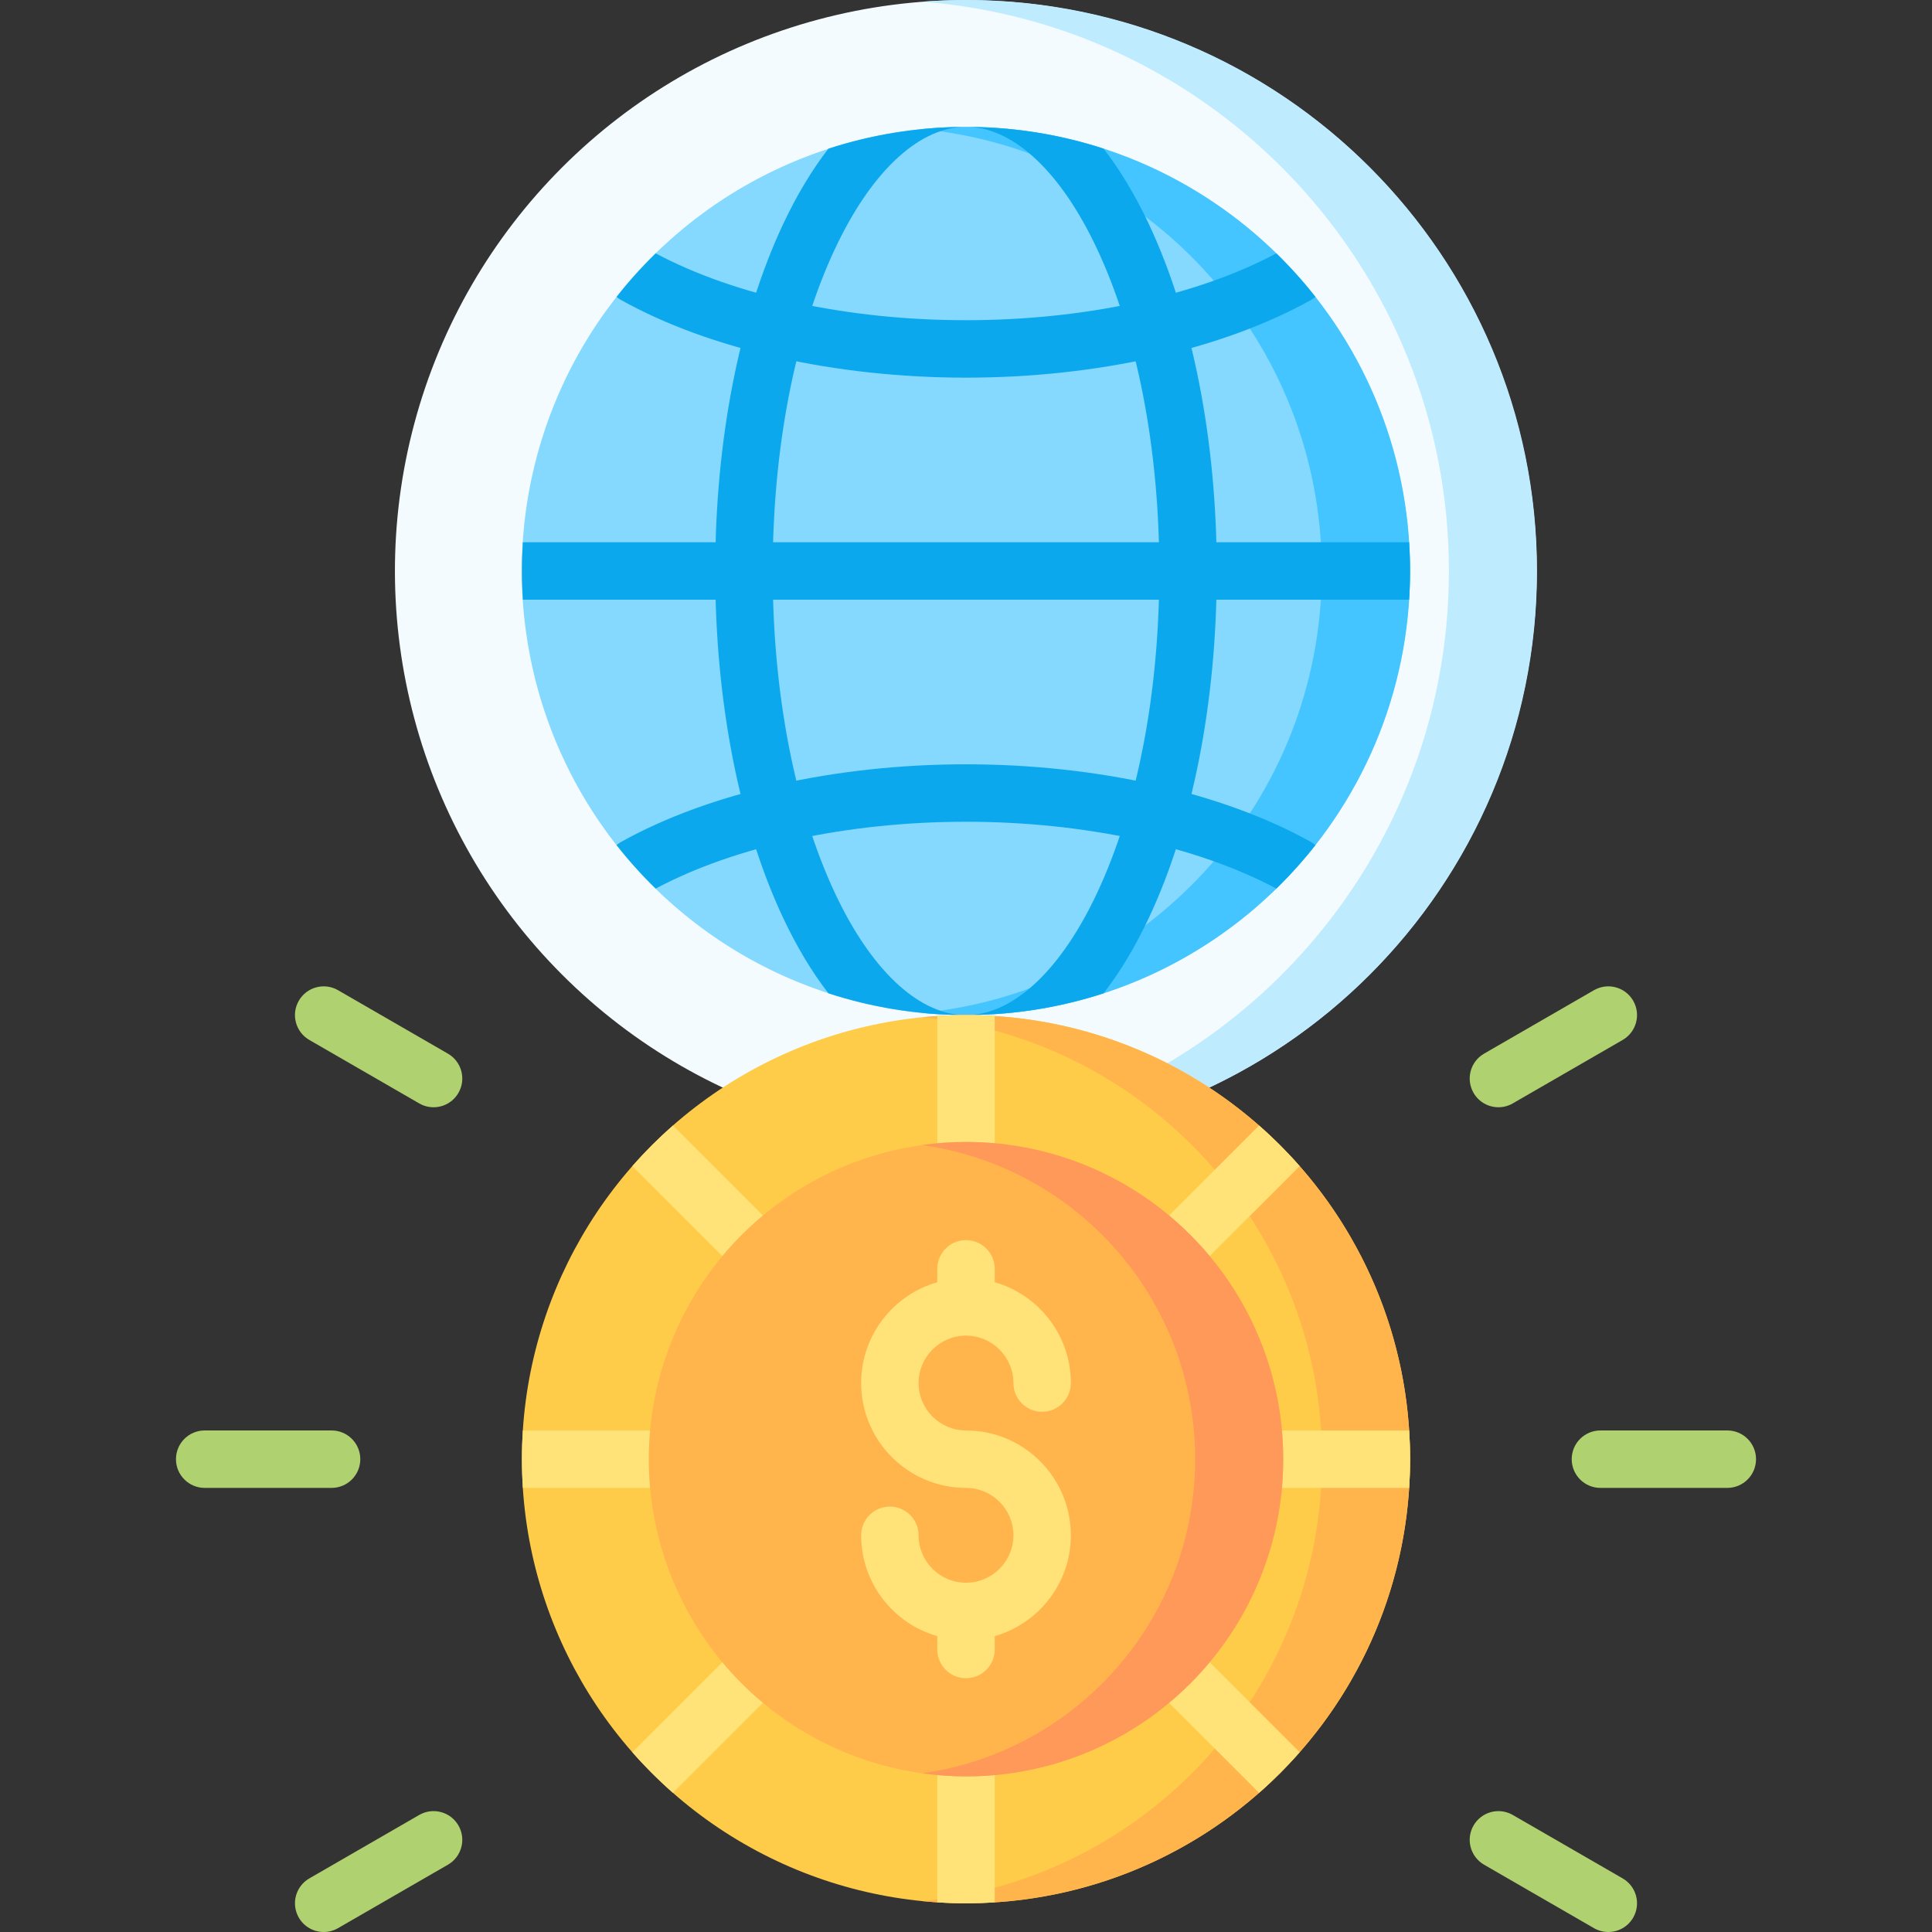<svg id="Capa_1" enable-background="new 0 0 512 512" height="512" viewBox="0 0 512 512" width="512" xmlns="http://www.w3.org/2000/svg"><rect x="0" y="0" width="512" height="512" fill="#333333" stroke="none"/><g><g><ellipse cx="256" cy="151.316" fill="#f4fbff" rx="151.316" ry="151.316" transform="matrix(.707 -.707 .707 .707 -32.016 225.339)"/><path d="m256 0c-3.927 0-7.819.15-11.671.444 78.116 5.959 139.645 71.23 139.645 150.872s-61.529 144.914-139.645 150.872c3.852.294 7.744.444 11.671.444 83.57 0 151.316-67.747 151.316-151.316s-67.746-151.316-151.316-151.316z" fill="#bfebff"/><ellipse cx="256" cy="151.316" fill="#85d9ff" rx="117.69" ry="117.69" transform="matrix(.707 -.707 .707 .707 -32.016 225.339)"/><path d="m256 33.626c-3.95 0-7.854.198-11.704.578 59.503 5.875 105.986 56.064 105.986 117.112s-46.483 111.237-105.986 117.112c3.85.38 7.754.579 11.704.579 64.999 0 117.691-52.692 117.691-117.69 0-65-52.692-117.691-117.691-117.691z" fill="#45c5ff"/><g fill="#0ca8ed"><g><path d="m290.72 65.938c10.649 22.678 16.513 52.999 16.513 85.377 0 32.379-5.864 62.701-16.513 85.378-9.408 20.036-21.677 31.733-33.797 32.301 12.398-.096 24.338-2.108 35.541-5.756 4.366-5.636 8.406-12.345 12.035-20.075 11.58-24.66 17.957-57.279 17.957-91.848s-6.378-67.187-17.957-91.848c-3.63-7.73-7.669-14.438-12.035-20.074-11.19-3.643-23.115-5.655-35.498-5.755 12.107.594 24.358 12.287 33.754 32.3z"/><path d="m221.28 236.694c-10.649-22.678-16.513-53-16.513-85.378s5.865-62.699 16.513-85.377c9.397-20.013 21.648-31.707 33.753-32.3-12.382.1-24.307 2.112-35.497 5.755-4.365 5.636-8.405 12.345-12.035 20.074-11.58 24.661-17.957 57.279-17.957 91.848s6.377 67.188 17.957 91.848c3.63 7.73 7.67 14.439 12.036 20.075 11.203 3.648 23.143 5.66 35.541 5.756-12.121-.568-24.39-12.265-33.798-32.301z"/></g><path d="m164.575 79.501c23.416 13.079 56.739 20.581 91.425 20.581 34.685 0 68.008-7.502 91.425-20.581.428-.239.821-.516 1.183-.82-3.199-4.073-6.666-7.924-10.366-11.539-21.134 11.266-50.941 17.717-82.242 17.717s-61.109-6.451-82.242-17.717c-3.699 3.615-7.167 7.466-10.366 11.539.362.304.755.581 1.183.82z"/><path d="m138.309 151.316c0 2.558.091 5.094.252 7.611h234.878c.161-2.517.252-5.053.252-7.611s-.091-5.095-.252-7.612h-234.878c-.161 2.518-.252 5.054-.252 7.612z"/><path d="m347.425 223.131c-23.416-13.08-56.739-20.582-91.425-20.582s-68.009 7.501-91.425 20.582c-.428.239-.821.517-1.183.82 3.199 4.073 6.667 7.924 10.366 11.539 21.132-11.268 50.94-17.718 82.242-17.718s61.109 6.451 82.242 17.718c3.699-3.615 7.167-7.466 10.366-11.539-.362-.303-.755-.581-1.183-.82z"/></g></g><g><g><path d="m87.871 394.308h-33.626c-4.204 0-7.611-3.407-7.611-7.611s3.408-7.611 7.611-7.611h33.626c4.204 0 7.611 3.407 7.611 7.611s-3.407 7.611-7.611 7.611z" fill="#b0d16f"/></g><g><path d="m85.787 512c-2.63 0-5.189-1.365-6.599-3.807-2.102-3.64-.854-8.295 2.786-10.397l29.121-16.813c3.64-2.1 8.295-.855 10.397 2.786 2.102 3.64.854 8.295-2.786 10.397l-29.121 16.813c-1.198.692-2.507 1.021-3.798 1.021z" fill="#b0d16f"/></g><g><path d="m426.213 512c-1.291 0-2.599-.329-3.799-1.021l-29.121-16.813c-3.64-2.102-4.888-6.757-2.786-10.397 2.101-3.641 6.755-4.887 10.397-2.786l29.121 16.813c3.64 2.102 4.888 6.757 2.786 10.397-1.409 2.442-3.968 3.807-6.598 3.807z" fill="#b0d16f"/></g><g><path d="m457.755 394.308h-33.625c-4.204 0-7.612-3.407-7.612-7.611s3.407-7.611 7.612-7.611h33.625c4.204 0 7.611 3.407 7.611 7.611s-3.407 7.611-7.611 7.611z" fill="#b0d16f"/></g><g><path d="m397.106 293.433c-2.63 0-5.188-1.365-6.599-3.807-2.102-3.64-.854-8.295 2.786-10.397l29.121-16.814c3.638-2.101 8.295-.855 10.397 2.786 2.102 3.64.854 8.295-2.786 10.397l-29.121 16.814c-1.198.691-2.507 1.021-3.798 1.021z" fill="#b0d16f"/></g><g><path d="m114.894 293.433c-1.291 0-2.6-.329-3.799-1.021l-29.121-16.814c-3.641-2.102-4.888-6.757-2.786-10.397 2.102-3.641 6.757-4.888 10.397-2.786l29.121 16.814c3.641 2.102 4.888 6.757 2.786 10.397-1.41 2.442-3.968 3.807-6.598 3.807z" fill="#b0d16f"/></g></g><g><circle cx="256" cy="386.697" fill="#ffcc4a" r="117.69"/><path d="m256 269.007c-3.939 0-7.831.198-11.671.575 59.519 5.86 106.02 56.055 106.02 117.115s-46.5 111.255-106.02 117.115c3.839.378 7.732.575 11.671.575 64.999 0 117.691-52.692 117.691-117.69 0-64.999-52.692-117.69-117.691-117.69z" fill="#ffb54c"/><g fill="#ffe278"><path d="m256 269.007c-2.558 0-5.094.091-7.611.252v33.374c0 4.204 3.408 7.612 7.612 7.612s7.611-3.408 7.611-7.612v-33.374c-2.518-.162-5.054-.252-7.612-.252z"/><path d="m167.576 309.037 23.599 23.599c1.486 1.486 3.434 2.229 5.382 2.229s3.896-.743 5.382-2.229c2.973-2.972 2.973-7.792 0-10.764l-23.599-23.599c-3.815 3.354-7.41 6.949-10.764 10.764z"/><path d="m171.935 379.086h-33.374c-.161 2.517-.252 5.053-.252 7.611s.091 5.094.252 7.612h33.374c4.204 0 7.611-3.408 7.611-7.611.001-4.205-3.407-7.612-7.611-7.612z"/><path d="m191.175 440.757-23.599 23.599c3.353 3.815 6.949 7.411 10.764 10.764l23.599-23.599c2.973-2.972 2.973-7.792 0-10.764-2.972-2.972-7.792-2.972-10.764 0z"/><path d="m256 463.15c-4.204 0-7.612 3.408-7.612 7.611v33.374c2.517.161 5.054.252 7.611.252 2.558 0 5.094-.091 7.612-.252v-33.374c.001-4.203-3.407-7.611-7.611-7.611z"/><path d="m344.424 464.357-23.599-23.599c-2.972-2.972-7.792-2.972-10.764 0-2.973 2.972-2.973 7.792 0 10.764l23.599 23.599c3.815-3.354 7.41-6.949 10.764-10.764z"/><path d="m333.659 298.273-23.599 23.599c-2.973 2.972-2.973 7.792 0 10.764 1.486 1.486 3.434 2.229 5.382 2.229s3.896-.743 5.382-2.229l23.599-23.599c-3.353-3.815-6.949-7.41-10.764-10.764z"/><path d="m373.439 379.086h-33.374c-4.204 0-7.612 3.408-7.612 7.612s3.408 7.611 7.612 7.611h33.374c.161-2.517.252-5.054.252-7.612s-.091-5.094-.252-7.611z"/></g><circle cx="256" cy="386.697" fill="#ffb54c" r="84.065"/><path d="m256 379.086c-6.928 0-12.564-5.636-12.564-12.564s5.636-12.564 12.564-12.564 12.564 5.636 12.564 12.564c0 4.204 3.408 7.611 7.611 7.611s7.612-3.408 7.612-7.611c0-12.682-8.544-23.4-20.175-26.718v-3.545c0-4.204-3.408-7.611-7.611-7.611s-7.612 3.408-7.612 7.611v3.545c-11.632 3.319-20.176 14.036-20.176 26.718 0 15.322 12.465 27.787 27.787 27.787 6.928 0 12.564 5.636 12.564 12.564s-5.636 12.564-12.564 12.564-12.564-5.636-12.564-12.564c0-4.204-3.408-7.612-7.612-7.612s-7.611 3.408-7.611 7.612c0 12.682 8.544 23.4 20.176 26.718v3.545c0 4.204 3.408 7.612 7.612 7.612s7.611-3.408 7.611-7.612v-3.545c11.632-3.319 20.175-14.036 20.175-26.718 0-15.322-12.465-27.787-27.787-27.787z" fill="#ffe278"/><path d="m256 302.632c-3.963 0-7.855.295-11.671.825 40.9 5.684 72.394 40.775 72.394 83.24s-31.493 77.556-72.394 83.24c3.816.53 7.708.825 11.671.825 46.428 0 84.065-37.637 84.065-84.065s-37.637-84.065-84.065-84.065z" fill="#ff9959"/></g></g></svg>
